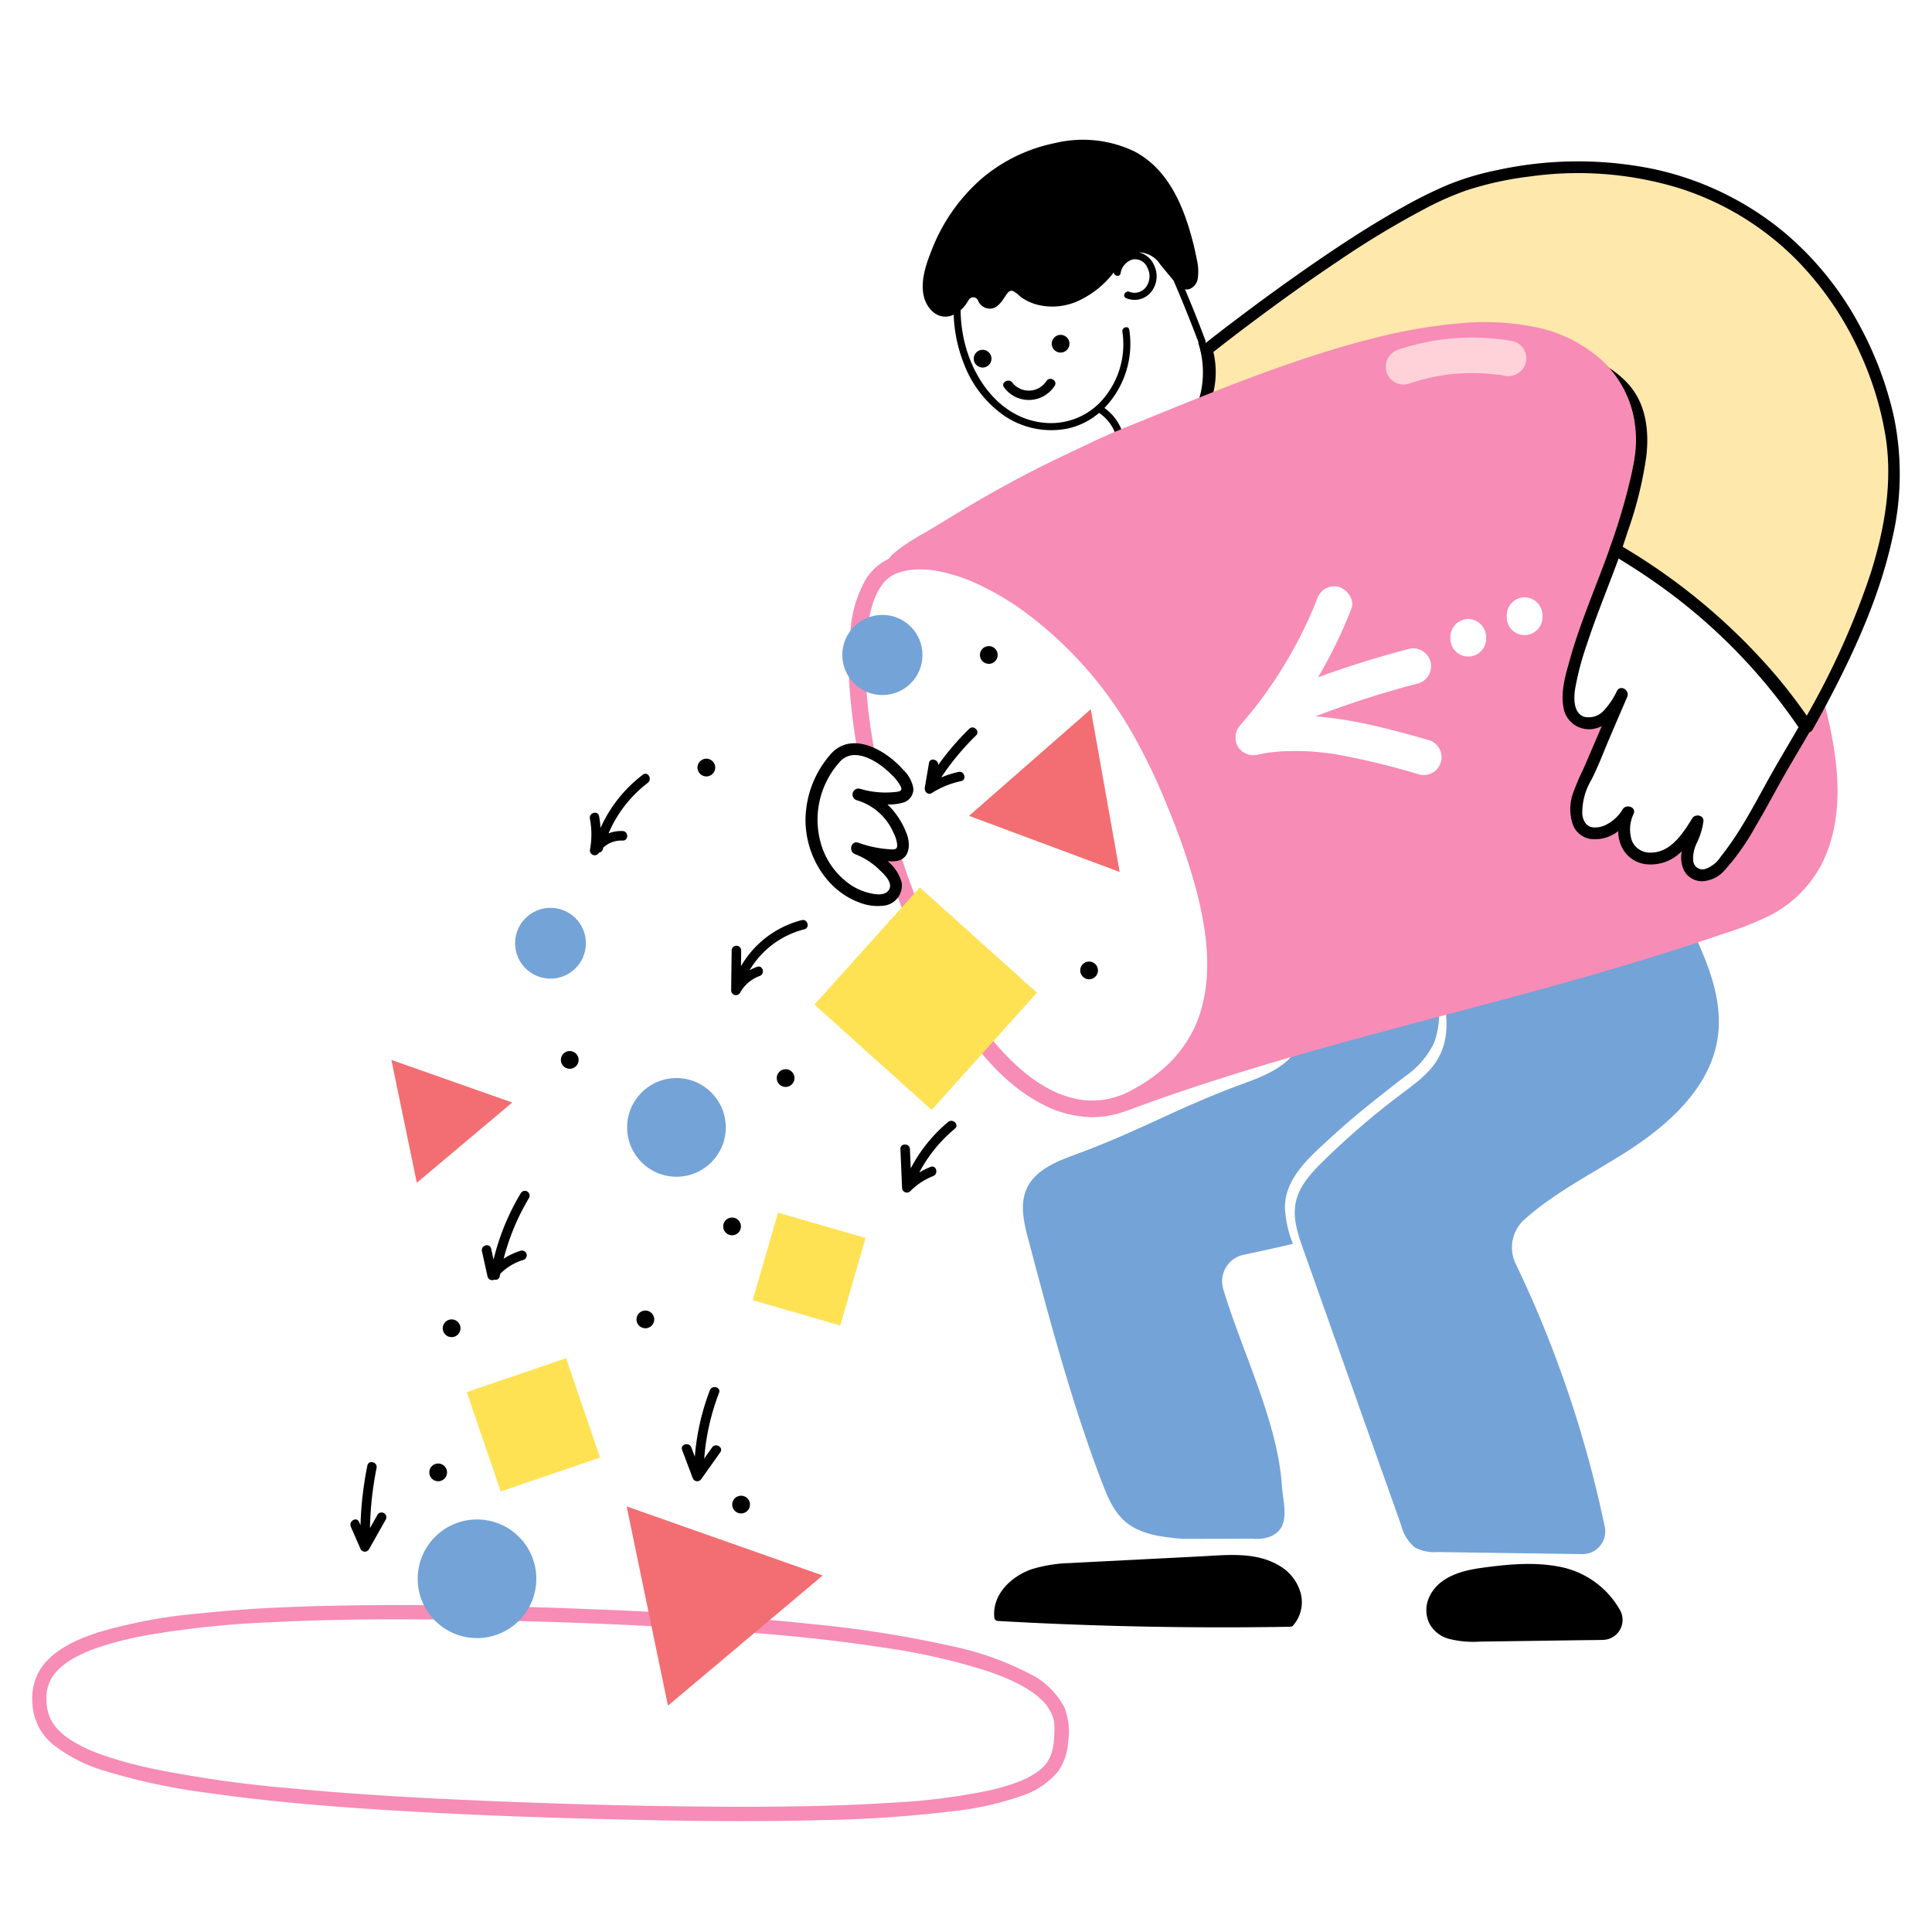 <svg width="532" height="532" fill="none" xmlns="http://www.w3.org/2000/svg"><g filter="url(#filter0_d)"><path d="M464.422 248.905c5.072 10.383 10.285 21.578 8.547 32.984-2.071 13.633-13.521 23.897-25.236 31.356-9.399 5.98-19.634 11.135-27.852 18.461a10.297 10.297 0 00-2.58 12.143 317.84 317.84 0 0124.596 72.597 6.241 6.241 0 01-6.228 7.498l-39.9-.566a11.435 11.435 0 01-6.075-1.218 11.257 11.257 0 01-3.854-6.124l-26.955-75.978c-1.466-4.132-2.954-8.512-2.113-12.805.899-4.611 4.303-8.289 7.673-11.591a216.24 216.24 0 0121.457-18.442c3.795-2.85 7.803-5.709 10.131-9.823 4.327-7.65 1.669-17.155-1.082-25.49 16.008-15.149 48.017-18.428 69.471-13.002z" fill="#74A3D7"/><path d="M282.753 323.225c2.305-4.993 8.017-7.345 13.222-9.251 17.744-6.499 28.408-12.999 46.152-19.496 5.051-1.85 10.332-3.857 13.822-7.916 3.49-4.059 4.36-10.855.388-14.455l-.014-.244a49.374 49.374 0 0134.972-17.434 31.604 31.604 0 016.843.355 44.216 44.216 0 00-5.036 4.038.965.965 0 00-.252.955 71.03 71.03 0 013.04 11.646 22.059 22.059 0 01-1.054 11.862 23.83 23.83 0 01-7.866 9.06c-6.89 5.362-13.751 10.654-20.172 16.587-5.644 5.219-13.037 11.224-12.975 19.642a30.55 30.55 0 002.202 9.931c-4.472 1.076-8.996 2.041-13.523 2.995a7.473 7.473 0 00-5.675 9.437c5.19 17.31 14.912 36.322 16.137 53.924.374 5.364 2.646 11.911-3.233 14.263-1.486.549-3.08.747-4.656.578l-19.291.048c-5.717-.483-11.872-1.144-16.137-4.939-3.064-2.726-4.671-6.668-6.139-10.479-8.207-21.294-14.582-45.244-20.413-67.294-1.201-4.538-2.32-9.535-.342-13.813z" fill="#74A3D7"/><path d="M247.557 150.604c3.416-3.155 8.349-5.497 12.295-7.957a326.134 326.134 0 0145.546-23.94c32.743-13.85 67.756-21.003 102.387-28.361 18.524-3.94 57.563 17.182 77.399 60.769 19.837 43.586 29.827 84.66-4.501 97.068-56.732 20.505-113.447 29.822-170.027 50.746 0 0-57.775-127.036-61.591-136.669-1.474-3.724-4.779-8.634-1.508-11.656z" fill="#F78CB6"/><path d="M245.702 148.751c3.724-3.378 8.254-5.56 12.502-8.168 4.652-2.857 9.309-5.691 14.058-8.379a311.65 311.65 0 0129.157-14.632 382.139 382.139 0 0162.662-20.237c10.651-2.586 21.364-4.916 32.082-7.202 6.515-1.388 13.058-3.415 19.779-2.685 12.134 1.318 23.577 7.406 33.263 14.556a121.032 121.032 0 0132.695 36.985 206.699 206.699 0 0112.314 26.559 199.108 199.108 0 018.579 25.814c3.421 13.754 5.498 29.744-1.307 42.84a33.233 33.233 0 01-13.786 13.715 86.737 86.737 0 01-13.002 5.159 612.69 612.69 0 01-16.492 5.444c-21.62 6.817-43.56 12.541-65.464 18.351-21.94 5.82-43.863 11.757-65.395 18.962a545.362 545.362 0 00-16.001 5.625 2.618 2.618 0 01-2.96-1.206c-2.117-4.653-4.233-9.308-6.348-13.965a127588.4 127588.4 0 01-15.074-33.207 46640.736 46640.736 0 01-18.07-39.936 12525.18 12525.18 0 01-15.428-34.31 1904.03 1904.03 0 01-4.846-10.944 342.845 342.845 0 01-1.648-3.835 55.78 55.78 0 01-3.075-7.512 7.77 7.77 0 011.789-7.792 2.621 2.621 0 014.416 1.87 2.624 2.624 0 01-.707 1.836 1.99 1.99 0 00-.591 2.103 14.687 14.687 0 001.117 3.249c.621 1.387 1.242 2.765 1.823 4.169l.218.532c.195.477-.252-.585-.126-.298.052.119.101.24.153.355l.709 1.651c1.461 3.369 2.953 6.719 4.446 10.072a5652.175 5652.175 0 0014.719 32.756 20904.998 20904.998 0 0017.864 39.493 36609.06 36609.06 0 0015.556 34.29l5.096 11.22c.8 1.759 1.749 3.514 2.423 5.32.03.079.071.156.106.234l-2.961-1.204c21.131-7.803 42.753-14.155 64.482-20.059 21.367-5.806 42.842-11.218 64.115-17.378 10.836-3.136 21.62-6.462 32.297-10.108 2.68-.915 5.353-1.851 8.019-2.807a43.395 43.395 0 005.038-2.074 35.873 35.873 0 004.32-2.528c.332-.226.656-.46.979-.697.041-.03.396-.296.099-.068a30.637 30.637 0 002.252-1.94 24.382 24.382 0 005.225-6.864 23.427 23.427 0 001.651-3.705 36.86 36.86 0 001.268-4.433 39 39 0 00.423-2.201c.178-1.046.178-1.11.281-2.112a51.88 51.88 0 00.269-5.032 72.597 72.597 0 00-.709-10.438c-2.493-17.443-9.232-34.247-16.439-50.207a122.692 122.692 0 00-29.26-40.882 96.361 96.361 0 00-16.628-12.197 62.741 62.741 0 00-15.733-6.773 46.877 46.877 0 00-3.654-.844c-.553-.105-1.106-.177-1.659-.277-.481-.081.046 0 .122.015l-.475-.059a33.42 33.42 0 00-.937-.097 30.527 30.527 0 00-3.224-.124c-.478.008-.959.03-1.436.065-.246.018-.491.043-.738.066-.847.08.355-.078-.337.04-4.61.779-9.177 1.914-13.745 2.89A1915.122 1915.122 0 00380.079 99a477.894 477.894 0 00-62.126 17.539 326.534 326.534 0 00-57.101 28.577c-3.846 2.362-8.072 4.293-11.442 7.347-2.495 2.256-6.215-1.442-3.708-3.713z" fill="#F78CB6"/><path d="M255.027 255.974c-18.415-40.45-26.849-96.069-9.606-103.918 17.242-7.849 55.356 14.627 73.77 55.076 18.414 40.45 25.325 74.628-7.093 91.405-16.811 8.705-38.65-2.114-57.071-42.563z" fill="#fff"/><path d="M234.257 169.048a32.528 32.528 0 014.295-13.759 14.925 14.925 0 019.789-6.581c10.012-2.048 20.619 2.306 29.117 7.25a105.619 105.619 0 0131.169 28.742 117.847 117.847 0 0112.385 20.939 253.625 253.625 0 019.67 23.845c4.503 13.174 7.98 27.633 5.485 41.581a38.649 38.649 0 01-6.964 16.336 46.012 46.012 0 01-15.373 12.816 27.546 27.546 0 01-13.232 3.42 30.72 30.72 0 01-13.948-3.77c-12.129-6.403-20.748-18.575-27.309-30.242-2.287-4.068-4.369-8.25-6.308-12.493a230.201 230.201 0 01-15.428-46.8 179.994 179.994 0 01-3.465-22.566 89.06 89.06 0 01.117-18.718zm5.914 30.175a225.183 225.183 0 0012.511 45.329A203.252 203.252 0 00257 254.816c6.145 13.456 13.845 27.334 25.508 36.814a41.272 41.272 0 006.361 4.222 33.17 33.17 0 002.256 1.095l.113.049a29.585 29.585 0 003.701 1.263c.51.135 1.021.253 1.536.354.223.047.445.089.668.128.098.018.465.073.626.099 1.982.262 3.989.268 5.973.018.12-.019.301-.044.379-.058a25.405 25.405 0 002.245-.486c.983-.269 1.95-.593 2.896-.972a.646.646 0 01.101-.037c.034-.018.085-.043.211-.1.229-.104.458-.209.683-.317a40.048 40.048 0 001.951-1.021 45.34 45.34 0 007.868-5.374 34.483 34.483 0 009.624-13.34c4.517-11.651 2.736-24.708-.445-36.634a181.21 181.21 0 00-7.668-22.138 161.972 161.972 0 00-10.64-21.956 108.364 108.364 0 00-28.056-31.388 76.5 76.5 0 00-15.144-8.867 49.335 49.335 0 00-3.403-1.291 48.4 48.4 0 00-3.4-1.025 38.496 38.496 0 00-3.474-.735 23.612 23.612 0 00-.649-.098c-.062 0-.422-.051-.514-.06a28.22 28.22 0 00-1.534-.126 24.824 24.824 0 00-3.82.071c-.076 0-.275.032-.395.048-.424.063-.848.134-1.266.227a19.58 19.58 0 00-2.566.773c-.059.021-.057.018-.066.018l-.113.06c-.178.087-.355.168-.532.262-.375.199-.728.428-1.08.662-.055.037-.11.078-.164.119-.125.106-.253.211-.377.32-.347.311-.675.641-.983.99-.142.158-.275.323-.411.486-.034.039-.03.032-.039.042l-.092.139c-.27.393-.532.787-.779 1.197-.246.409-.459.816-.667 1.241-.094.19-.177.38-.271.573a49.37 49.37 0 00-.151.335l-.021.048-.037.096a31.296 31.296 0 00-1.032 3.101 55.106 55.106 0 00-1.614 15.634c.128 6.686.757 13.354 1.881 19.946h-.007zM13.211 453.032c3.8-3.847 9.119-6.03 14.187-7.638a138.784 138.784 0 0127.334-5.091c14.788-1.596 29.691-2.089 44.555-2.267 21.887-.262 43.787.266 65.654 1.157 19.507.796 39.038 1.927 58.465 3.997a312.542 312.542 0 0138.214 5.999 83.547 83.547 0 0121.957 7.719 21.361 21.361 0 019.537 9.287 18.582 18.582 0 011.008 9.48 15.68 15.68 0 01-2.708 8.019 21.407 21.407 0 01-9.862 6.739 85.797 85.797 0 01-20.12 4.417 347.364 347.364 0 01-35.385 2.345c-18.539.48-37.095.26-55.631-.178-22.234-.532-44.472-1.321-66.667-2.769-15.517-1.013-31.033-2.32-46.438-4.544a169.834 169.834 0 01-27.906-5.907 42.315 42.315 0 01-14.874-7.494 15.66 15.66 0 01-5.296-8.744 20.453 20.453 0 01-.354-4.556 14.755 14.755 0 014.33-9.971zm-.367 12.105c.016.234.11.929.09.847.04.252.077.504.13.754.156.685.355 1.36.598 2.02.018.048.014.04.025.072.01.032 0 0 0 0 .08.16.149.327.228.488.17.341.355.673.554.997.207.338.441.658.666.984.029.042.018.032.032.053.014.021.023.021.075.082.136.154.264.313.4.468a18.787 18.787 0 001.992 1.903l.273.219a25.71 25.71 0 001.96 1.345 35.542 35.542 0 003.206 1.757 55.88 55.88 0 001.895.867l.134.059.446.177c.368.147.735.294 1.103.436a75.743 75.743 0 004.716 1.625c3.984 1.241 8.047 2.209 12.131 3.053a336.497 336.497 0 0036.314 5.068c18.816 1.797 37.701 2.822 56.584 3.584 21.601.873 43.225 1.453 64.845 1.509 14.689.039 29.399-.14 44.061-1.095a174.963 174.963 0 0026.539-3.274 59.711 59.711 0 008.287-2.369c.273-.103.545-.211.816-.318l.236-.09.163-.075a36.95 36.95 0 001.47-.686 22.163 22.163 0 002.969-1.773c.065-.046.127-.096.193-.144.298-.25.599-.495.887-.761.287-.266.517-.501.759-.769.117-.128.226-.261.34-.392l.064-.08c.378-.526.72-1.076 1.025-1.647.069-.139.129-.282.2-.419v-.016c.099-.291.218-.574.311-.869.181-.581.327-1.173.434-1.773.053-.289.177-1.318.082-.456.031-.31.074-.62.102-.933.116-1.28.188-2.583.178-3.869 0-.381-.037-.759-.061-1.14v-.115c-.04-.199-.069-.401-.111-.6-.082-.39-.186-.775-.311-1.154-.06-.188-.133-.371-.196-.557-.016-.044-.022-.064-.031-.092l-.031-.061a20.233 20.233 0 00-1.323-2.252c-.052-.072-.054-.08-.075-.111a.412.412 0 01-.057-.061c-.161-.19-.315-.383-.48-.567-.337-.38-.692-.743-1.064-1.091-.396-.376-.807-.73-1.227-1.076l-.284-.225-.018-.013c-.248-.177-.496-.367-.748-.544a34.145 34.145 0 00-3.325-2.036 50.636 50.636 0 00-4.098-1.963l-.066-.03-.167-.068-.576-.236c-.42-.177-.844-.333-1.268-.494a75.54 75.54 0 00-2.628-.947 172.457 172.457 0 00-29.313-6.631c-15.728-2.436-31.617-3.82-47.488-4.885-22.02-1.479-44.092-2.279-66.156-2.66-18.037-.312-36.102-.309-54.122.599a262.151 262.151 0 00-34.768 3.602c-3.882.694-7.72 1.616-11.493 2.761a60.69 60.69 0 00-4.537 1.61c-.145.057-.289.117-.432.177l-.135.059c-.33.147-.66.291-.988.443-.597.279-1.188.575-1.773.887a26.694 26.694 0 00-2.962 1.825c-.111.079-.455.344-.49.365-.146.117-.292.232-.433.355-.363.307-.714.628-1.052.963-.326.326-.633.666-.933 1.016-.06.069-.117.141-.177.212-.11.155-.224.305-.33.462-.234.342-.45.696-.65 1.064-.095.177-.341.75-.41.886-.239.612-.431 1.24-.577 1.88-.039.177-.065.365-.103.548l-.014.064v.033c-.025.373-.069.743-.081 1.118-.006.693 0 1.404.05 2.112v.009z" fill="#F78CB6"/><path d="M186.271 320.03c-7.503 0-13.586-6.083-13.586-13.586s6.083-13.585 13.586-13.585 13.585 6.082 13.585 13.585c0 7.503-6.082 13.586-13.585 13.586zm-34.687-54.55c-5.383 0-9.748-4.364-9.748-9.748 0-5.383 4.365-9.748 9.748-9.748 5.384 0 9.749 4.365 9.749 9.748 0 5.384-4.365 9.748-9.749 9.748zm-20.233 181.588c-9.021 0-16.334-7.313-16.334-16.334s7.313-16.334 16.334-16.334 16.334 7.313 16.334 16.334-7.313 16.334-16.334 16.334zm111.626-259.675c-6.096 0-11.037-4.941-11.037-11.037 0-6.095 4.941-11.037 11.037-11.037 6.096 0 11.037 4.942 11.037 11.037 0 6.096-4.941 11.037-11.037 11.037z" fill="#74A3D7"/><path d="M266.837 220.654l41.482 15.455-7.962-44.805-33.52 29.35zM114.781 321.69l26.268-22.098-33.282-11.732 7.014 33.83zm69.147 143.984l42.605-35.839-53.979-19.03 11.374 54.869z" fill="#F36E72"/><path d="M128.536 379.333l27.356-9.335 9.335 27.356-27.357 9.335-9.334-27.356zm85.698-49.405l24.106 6.962-6.963 24.106-24.105-6.963 6.962-24.105zm71.302-60.569l-28.998 32.267-32.267-28.999 28.998-32.267 32.267 28.999z" fill="#FEE253"/><path d="M201.475 257.688a1.317 1.317 0 011.312-1.264 1.313 1.313 0 011.311 1.264l-.056 4.372a27.055 27.055 0 0116.729-12.69c1.639-.403 2.337 2.128.697 2.528a24.484 24.484 0 00-15.063 11.277 13.462 13.462 0 012.07-.945c1.596-.568 2.277 1.965.697 2.529a9.994 9.994 0 00-5.398 4.644 1.319 1.319 0 01-1.469.579 1.324 1.324 0 01-.975-1.242l.145-11.052zm-66.235 82.147l.665 3.014a65.536 65.536 0 017.512-18.315 1.31 1.31 0 011.776-.439 1.314 1.314 0 01.488 1.764 63.242 63.242 0 00-6.992 16.74 18.137 18.137 0 014.742-2.208 1.314 1.314 0 011.458 1.905 1.313 1.313 0 01-.761.624 15.118 15.118 0 00-6.374 3.832c-.044.234-.115.463-.157.699-.022.16-.078.314-.165.45a1.09 1.09 0 01-.793.497c-.161.02-.324.003-.477-.048a1.316 1.316 0 01-1.605-.264 1.323 1.323 0 01-.289-.502c-.52-2.349-1.039-4.699-1.557-7.049-.362-1.651 2.165-2.35 2.529-.7zm27.197-118.404c-.312-1.649 2.213-2.355 2.529-.697.198 1.076.329 2.163.394 3.256a37.843 37.843 0 0111.683-14.684c1.344-1.019 2.66 1.258 1.324 2.265a34.582 34.582 0 00-10.792 13.896 9.755 9.755 0 013.874-.63c1.682.071 1.69 2.692 0 2.623a7.35 7.35 0 00-5.289 1.896c-.052.177-.117.338-.165.511a1.19 1.19 0 01-1.009.886c-.034.052-.084.087-.116.14a1.314 1.314 0 01-1.627.512 1.32 1.32 0 01-.768-1.523c.507-2.795.494-5.66-.038-8.451zm92.214-8.532c.386-2.266.773-4.532 1.161-6.797.277-1.615 2.66-.986 2.525.571a73.108 73.108 0 018.555-9.987c1.211-1.176 3.066.675 1.853 1.853a70.86 70.86 0 00-9.576 11.541 26.447 26.447 0 014.774-1.515c1.646-.354 2.348 2.174.697 2.527a24.537 24.537 0 00-8.067 3.288c-1.045.665-2.1-.431-1.922-1.481zm-4.091 99.522l.227 5.307a41.868 41.868 0 0110.296-12.778c1.289-1.064 3.153.775 1.853 1.854a40.016 40.016 0 00-9.803 12.048 22.194 22.194 0 013.123-1.532c1.574-.611 2.255 1.923.696 2.529a18.162 18.162 0 00-6.318 4.182 1.33 1.33 0 01-1.419.262 1.322 1.322 0 01-.819-1.188l-.457-10.684c-.073-1.689 2.548-1.685 2.621 0zm-60.198 82.146l.965 2.56a65.818 65.818 0 014.14-18.29c.602-1.557 3.137-.886 2.529.697a64.078 64.078 0 00-4.078 18.088l2.158-3.039c.97-1.366 3.245-.057 2.264 1.323l-5.224 7.35a1.33 1.33 0 01-2.396-.314c-.964-2.561-1.929-5.122-2.892-7.684-.589-1.578 1.945-2.257 2.534-.691zM98.87 415.079l.396.904a96.974 96.974 0 011.896-16.433c.335-1.653 2.863-.953 2.527.697a92.946 92.946 0 00-1.811 16.541l2.085-3.699c.183-.286.469-.491.799-.571.329-.08.677-.029.97.143a1.31 1.31 0 01.496 1.751l-4.637 8.225a1.322 1.322 0 01-2.263 0c-.908-2.079-1.815-4.157-2.72-6.235-.67-1.531 1.588-2.861 2.262-1.323zm25.538-50.886a2.439 2.439 0 11.001-4.877 2.439 2.439 0 01-.001 4.877zm77.225-28.047a2.439 2.439 0 11.001-4.877 2.439 2.439 0 01-.001 4.877zm14.698-40.849a2.438 2.438 0 11-.002-4.876 2.438 2.438 0 01.002 4.876zm-12.259 117.448a2.439 2.439 0 110-4.878 2.439 2.439 0 010 4.878zm-26.361-50.99a2.438 2.438 0 110-4.876 2.438 2.438 0 010 4.876zm-57.053 42.123a2.438 2.438 0 11-.002-4.876 2.438 2.438 0 01.002 4.876zm36.28-113.58a2.439 2.439 0 11.001-4.877 2.439 2.439 0 01-.001 4.877zm142.958-24.646a2.438 2.438 0 11-.002-4.876 2.438 2.438 0 01.002 4.876zm-105.344-55.858a2.439 2.439 0 11.001-4.877 2.439 2.439 0 01-.001 4.877zm77.727-30.999a2.439 2.439 0 11.002-4.878 2.439 2.439 0 01-.002 4.878zm19.769-85.709a2.438 2.438 0 110-4.877 2.438 2.438 0 010 4.877zm-21.473 4.119a2.438 2.438 0 11.001-4.877 2.438 2.438 0 01-.001 4.877zm8.181 4.154a5.776 5.776 0 007.41 1.438 5.775 5.775 0 001.972-1.869c.919-1.408 3.192-.096 2.265 1.322a8.436 8.436 0 01-13.912.433c-1.023-1.342 1.254-2.649 2.265-1.324z" fill="#000"/><path d="M256.663 64.574a50.005 50.005 0 0113.478-19.24 44.82 44.82 0 0120.265-9.915 32.78 32.78 0 0122.112 2.353 25.51 25.51 0 014.692 3.275c5.852 5.257 8.977 13.043 10.981 20.48a82.007 82.007 0 011.364 5.929 13.44 13.44 0 01.285 5.061 3.648 3.648 0 01-2.398 3.109 2.611 2.611 0 01-1.138.031c1.218 2.91 2.428 5.826 3.577 8.764a353.954 353.954 0 012.048 5.352.87.87 0 01.032.513 27.998 27.998 0 01-4.279 24.991c-.754.997-2.462.018-1.699-.993a26.15 26.15 0 004.052-23.585.916.916 0 01-.028-.465 396.647 396.647 0 00-6.849-16.965c-1.223-1.463-2.429-2.942-3.644-4.412a7.243 7.243 0 00-5.935-3.37 6.07 6.07 0 014.209 3.547 6.945 6.945 0 01-.844 7.414 5.863 5.863 0 01-6.882 1.627c-1.153-.516-.154-2.212.993-1.7a3.912 3.912 0 004.497-1.317 5.005 5.005 0 00.41-5.306 3.682 3.682 0 00-3.969-2.33 4.676 4.676 0 00-3.421 3.827c-.219 1.146-1.83.777-1.893-.259-.295.4-.596.795-.912 1.16a25.967 25.967 0 01-8.977 6.76 17.16 17.16 0 01-10.817 1.076 13.718 13.718 0 01-4.916-2.232 11.008 11.008 0 00-1.984-1.563c-1.114-.447-1.67.492-2.192 1.291-.933 1.419-2.092 3.263-3.933 3.492a3.521 3.521 0 01-3.607-2.16 1.467 1.467 0 00-1.442-.95c-.925.063-1.241.907-1.679 1.58a9.748 9.748 0 01-1.708 1.965c.029 2.707.334 5.405.912 8.05 2.456 11.265 10.574 22.364 22.97 23.022a18.866 18.866 0 0015.96-7.329 23.255 23.255 0 004.713-17.812c-.204-1.241 1.69-1.773 1.896-.523a25.438 25.438 0 01-6.854 21.528c2.834 2 4.782 5.02 5.435 8.426.178 1.241-1.715 1.773-1.895.532a11.764 11.764 0 00-5.007-7.601 19.938 19.938 0 01-8.512 4.276 23.125 23.125 0 01-17.412-3.37 30.657 30.657 0 01-11.401-14.733 39.954 39.954 0 01-2.706-13.246c-.217.11-.44.209-.668.296-3.797 1.241-6.829-1.983-7.588-5.452-.946-4.3.732-8.951 2.308-12.899zm27.425 363.53a39.265 39.265 0 0110.608-1.694c3.965-.228 7.934-.409 11.899-.612l24.215-1.241c7.106-.363 14.985-1.305 21.383 2.536a12.565 12.565 0 015.93 7.482 9.755 9.755 0 01-2.068 9.044.831.831 0 01-.777.287.804.804 0 01-.2.044c-20.886.355-41.77.109-62.652-.737a999.607 999.607 0 01-17.653-.866 1.014 1.014 0 01-.983-.984c-.601-6.364 4.735-11.33 10.298-13.259zm124.038-.396c7.448-1.012 15.227-1.755 22.627 0a24.343 24.343 0 0115.418 11.8 5.51 5.51 0 01-4.891 8.058c-1.79.062-3.586.05-5.375.075l-21.117.296-7.311.103a27.32 27.32 0 01-8.512-.765 8.644 8.644 0 01-5.406-4.302 8.538 8.538 0 01.258-7.712c2.725-5.228 8.948-6.824 14.309-7.553z" fill="#000"/><path d="M230.335 204.348a6.611 6.611 0 016.228-2 21.141 21.141 0 0112.257 8.375 3.842 3.842 0 01.919 3.403 2.779 2.779 0 01-2.453 1.499 25.457 25.457 0 01-10.941-.869 17.783 17.783 0 0111.867 11.578 4.718 4.718 0 01-.105 4.384 3.087 3.087 0 01-2.66.805 32.115 32.115 0 01-9.532-1.887 21.754 21.754 0 019.234 6.739 5.785 5.785 0 011.587 3.575 3.898 3.898 0 01-1.931 3.264 6.062 6.062 0 01-3.444.618c-8.059-.463-15.511-7.803-17.456-17.202a25.765 25.765 0 016.43-22.282z" fill="#fff"/><path d="M221.901 219.691a27.664 27.664 0 017.27-16.492c5.938-5.886 15.058-.354 19.507 4.742a9.232 9.232 0 012.823 5.132 3.867 3.867 0 01-2.906 3.956 14.67 14.67 0 01-4.196.499 21.65 21.65 0 015.32 8.208c1.084 2.981.736 6.95-3.1 7.39-.737.072-1.48.075-2.218.011a11.151 11.151 0 013.901 6.009 5.591 5.591 0 01-4.543 6.184c-2.437.37-4.929.077-7.214-.848-9.826-3.663-15.554-14.615-14.644-24.791zm4.74 10.362a20.703 20.703 0 007.357 9.439 15.918 15.918 0 004.859 2.279c1.674.445 4.522 1.064 5.765-.523 1.627-2.068-1.342-4.673-2.72-5.973a19.459 19.459 0 00-6.414-4.059c-1.951-.734-1.137-3.869.871-3.16a31.08 31.08 0 008.677 1.807c1.12.06 2.067.177 2.021-1.211a8.859 8.859 0 00-1.021-3.332 15.92 15.92 0 00-10.128-8.973 1.645 1.645 0 01-1.105-2.005 1.64 1.64 0 011.976-1.157 24.533 24.533 0 009.663.913c1.142-.126 2.208-.215 1.55-1.596a13.176 13.176 0 00-2.648-3.336c-3.172-3.192-9.774-7.687-13.849-3.646a23.766 23.766 0 00-4.863 24.533h.009z" fill="#000"/><path d="M444.864 147.364a160.88 160.88 0 0152.313 48.834 515.53 515.53 0 01-5.198 8.911c-5.609 9.372-9.873 18.844-16.605 27.444a13.696 13.696 0 01-3.832 3.712 5.004 5.004 0 01-5.102.119c-2.128-1.419-2.219-4.556-1.419-6.986.8-2.429 2.233-4.699 2.398-7.249a26.146 26.146 0 01-7.253 8.565c-3.16 2.061-7.711 2.506-10.525 0a8.845 8.845 0 01-2.236-8.334 15.25 15.25 0 01.887-2.749 17.156 17.156 0 01-1.937 2.513 9.697 9.697 0 01-8.342 3.247c-3.06-.532-6.738-5.081-.901-16.1 2.887-6.647 6.635-15.512 9.522-22.156a19.577 19.577 0 01-4.563 6.337 6.663 6.663 0 01-7.319 1.034c-3.288-1.95-3.167-6.696-2.376-10.434 2.678-12.663 8.173-24.506 12.488-36.708z" fill="#fff"/><path d="M432.236 177.78c1.365-4.914 3.073-9.723 4.869-14.491 2.057-5.457 4.228-10.871 6.179-16.368.053-.127.123-.246.207-.355l.027-.044a1.62 1.62 0 01.25-.304 1.477 1.477 0 011.922-.283 166.297 166.297 0 0143.237 36.454 150.246 150.246 0 019.672 12.967 1.636 1.636 0 010 1.654c-2.623 4.597-5.387 9.11-7.98 13.724-2.433 4.336-4.756 8.732-7.308 13a63.809 63.809 0 01-8.521 12.018 8.71 8.71 0 01-6 2.903 5.615 5.615 0 01-5.026-2.871 8.216 8.216 0 01-.647-5.419 11.891 11.891 0 01-9.5 3.642 8.51 8.51 0 01-7.187-5.079 10.625 10.625 0 01-.846-4.078 10.217 10.217 0 01-7.642 2.167 6.246 6.246 0 01-4.71-3.623 12.97 12.97 0 01.02-9.237 68.966 68.966 0 012.862-6.665c.903-2.084 1.801-4.17 2.692-6.258.754-1.761 1.514-3.52 2.268-5.282a8.637 8.637 0 01-2.318.755 7.11 7.11 0 01-2.865-.093 7.11 7.11 0 01-4.505-3.355 7.121 7.121 0 01-.909-2.72c-.713-4.259.62-8.687 1.759-12.759zm4.032 15.606a5.574 5.574 0 005.209-1.57 20.3 20.3 0 003.743-5.518c1.014-1.903 3.648-.231 2.837 1.654a1637.112 1637.112 0 00-4.839 11.262c-1.635 3.826-3.109 7.792-4.995 11.499a17.648 17.648 0 00-2.515 9.535c.074.812.344 1.594.787 2.279.157.231.343.441.554.626.308.298 0 .033.202.165.165.106.331.2.505.29-.127-.065-.037.015.238.086.199.054.402.095.606.122a6.541 6.541 0 003.141-.465 11.285 11.285 0 005.128-4.564c.96-1.449 3.724-.559 2.996 1.262a9.817 9.817 0 00-.479 7.51 5.355 5.355 0 005.224 3.217c5.524-.058 8.799-5.307 11.395-9.468.8-1.28 3.207-.886 3.054.829a19.88 19.88 0 01-1.784 5.921 9.466 9.466 0 00-1.032 4.915 2.561 2.561 0 002.071 2.374c.371.072.754.06 1.121-.035a8.273 8.273 0 004.433-3.477c5.57-6.964 9.576-15.011 13.928-22.754 2.419-4.309 4.985-8.537 7.448-12.821a155.331 155.331 0 00-37.972-38.836c-3.747-2.704-7.626-5.222-11.571-7.625-2.862 7.841-6.088 15.552-8.69 23.493a79.433 79.433 0 00-3.284 12.413c-.383 2.557-.511 6.702 2.541 7.686v-.005z" fill="#000"/><path d="M332.259 92.327s49.57-39.61 73.494-46.22c23.509-6.492 49.488-5.675 71.299 6.166 31.215 16.962 41.746 48.997 43.934 64.753 3.389 24.346-8.239 52.315-23.288 79.105a163.6 163.6 0 00-52.832-48.85c.267-.788.549-1.57.803-2.362 4.449-13.864 11.172-32.427.874-42.72-7.129-7.123-29.276-16.416-37.995-14.563-34.632 7.358-81.71 27.145-81.71 27.145 5.215-6.797 8.09-14.313 5.421-22.454z" fill="#FFE8AB"/><path d="M325.423 113.953a31.168 31.168 0 005.451-10.153c1.038-3.616.97-7.46-.195-11.037a1.51 1.51 0 01-.039-.367c0-.035 0-.067-.011-.103a1.38 1.38 0 01.087-.532c.012-.043.027-.085.044-.126a1.47 1.47 0 01.245-.339c.037-.039.052-.095.096-.13 2.977-2.38 6.006-4.697 9.044-7a603.198 603.198 0 0121.103-15.299c8.221-5.674 16.609-11.156 25.358-16.006a124.168 124.168 0 0111.729-5.816 74.882 74.882 0 0113.887-4.194 104.02 104.02 0 0142.519-.426 83.88 83.88 0 0136.398 17.414 87.481 87.481 0 0121 25.93 97.127 97.127 0 019.365 24.976 77.846 77.846 0 01-.499 33.805c-3.252 14.718-9.407 28.728-16.314 42.07a333.984 333.984 0 01-5.586 10.335 1.658 1.658 0 01-2.838 0 158.109 158.109 0 00-38.905-39.609 172.514 172.514 0 00-13.323-8.65 1.662 1.662 0 01-.754-1.85 167.955 167.955 0 005.985-20.358c1.242-6.043 1.983-13.027-.805-18.774-2.371-4.887-7.116-7.828-11.727-10.347a79.113 79.113 0 00-16.901-6.897 36.688 36.688 0 00-7.558-1.4 24.255 24.255 0 00-7.259 1.03c-6.804 1.581-13.537 3.456-20.216 5.48-12.702 3.85-25.239 8.249-37.656 12.946a723.499 723.499 0 00-13.18 5.12c-2.128.853-4.243 1.826-6.405 2.605-.096.035-.188.078-.282.119a1.657 1.657 0 01-1.733-.591 1.646 1.646 0 01-.125-1.826zm17.823-7.448c12.472-4.771 25.068-9.248 37.824-13.208 6.882-2.128 13.818-4.123 20.822-5.822a45.102 45.102 0 018.59-1.704 29.945 29.945 0 017.642.886 78.286 78.286 0 0117.625 6.496c4.859 2.42 10.133 5.308 13.52 9.675 4.112 5.308 4.8 12.236 4.078 18.722a106.217 106.217 0 01-5.158 20.873c-.447 1.382-.903 2.76-1.368 4.134a168.374 168.374 0 0142.481 35.777c2.904 3.447 5.621 7.049 8.214 10.736a214.755 214.755 0 0017.591-39.201c3.809-12.1 6.122-25.086 4.098-37.744a89.78 89.78 0 00-6.898-22.644 88.492 88.492 0 00-17.419-25.74 79.371 79.371 0 00-32.293-19.861 95.208 95.208 0 00-41.203-3.3 91.672 91.672 0 00-17.636 3.859 80.938 80.938 0 00-10.67 4.667 246.703 246.703 0 00-24.765 14.901c-7.566 5.061-14.975 10.357-22.274 15.795a605.32 605.32 0 00-7.911 5.992l-.412.316-.01.009-.109.083-.737.573-1.197.931c-.52.406-1.036.812-1.554 1.22a24.205 24.205 0 01-3.014 18.358 700.765 700.765 0 0112.143-4.779z" fill="#000"/><path d="M265.789 149.343a3.983 3.983 0 01-3.96-5.454 3.987 3.987 0 011.72-1.985s29.228-18.586 45.059-24.878c32.743-13.02 86.861-37.655 118.148-27.148 34.88 11.704 22.99 57.695-9.693 57.633-54.062-.113-119.939 1.896-151.274 1.832z" fill="#F78CB6"/><path d="M265.789 151.964a6.806 6.806 0 01-5.317-2.491 6.807 6.807 0 01-1.393-5.704 7.565 7.565 0 013.841-4.568 546.848 546.848 0 0111.143-6.827c6.03-3.609 12.132-7.131 18.335-10.449a183.622 183.622 0 0118.253-8.524c6.928-2.786 13.832-5.636 20.771-8.395 7.696-3.059 15.428-6.019 23.257-8.732 7.906-2.74 15.903-5.238 24.025-7.25A146.238 146.238 0 01402.258 85a70.164 70.164 0 0120.95 1.165 38.959 38.959 0 0117.643 8.816 29.445 29.445 0 018.666 14.289 31.983 31.983 0 01-.122 16.138 34.07 34.07 0 01-7.87 14.294 32.495 32.495 0 01-14.388 8.986 34.618 34.618 0 01-9.247 1.434c-4.483.098-8.977 0-13.46.018-9.519.033-19.036.11-28.551.229-9.546.118-19.091.256-28.634.415-9.129.15-18.257.31-27.385.48-8.269.149-16.539.291-24.811.426-6.969.108-13.938.206-20.908.252-2.781.019-5.563.026-8.345.023a2.621 2.621 0 01-1.81-4.452 2.621 2.621 0 011.81-.792c13.548.027 27.098-.229 40.645-.463 17.646-.305 35.289-.645 52.941-.909 18.512-.277 37.025-.484 55.541-.467 1.743 0 3.483.027 5.22-.127.355-.032.71-.073 1.054-.112.619-.069-.617.096 0 0 .177-.027.344-.05.514-.078a31.486 31.486 0 002.181-.433 30.133 30.133 0 003.962-1.223c.195-.075 1.227-.423.427-.167.304-.113.6-.246.887-.397a30.315 30.315 0 001.846-.949 32.149 32.149 0 003.275-2.142c.14-.103.6-.376-.037.032.128-.082.247-.195.365-.289.24-.196.479-.394.71-.596.505-.437.998-.887 1.473-1.359a35.482 35.482 0 002.55-2.849c.355-.43-.363.5-.037.049.091-.124.178-.244.273-.367a27.844 27.844 0 001.596-2.401 31.063 31.063 0 001.745-3.346 3.7 3.7 0 00.178-.415c-.21.727-.105.255-.032.071.11-.279.221-.559.328-.841.227-.607.435-1.223.624-1.848.364-1.193.654-2.408.869-3.637.044-.244.081-.489.12-.736.039-.246.208-.615-.01.107.03-.147.048-.296.053-.445a29.291 29.291 0 00.02-6.54 1.954 1.954 0 00-.054-.444c.238.623.057.387.013.108a27.198 27.198 0 00-1.419-5.497 5.303 5.303 0 00-.333-.842c.438.737-.064-.14-.16-.355-.279-.6-.579-1.192-.901-1.773a20.535 20.535 0 00-2.138-3.256 34.82 34.82 0 01-.288-.341 29.277 29.277 0 00-.633-.73 26.88 26.88 0 00-1.48-1.529 28.938 28.938 0 00-1.506-1.342c-.147-.123-1.036-.812-.408-.339a39.776 39.776 0 00-.984-.723 33.025 33.025 0 00-3.901-2.354 34.582 34.582 0 00-2.082-.993c-.11-.048-.729-.303-.1-.046l-.553-.225a42.954 42.954 0 00-5.809-1.828 48.846 48.846 0 00-4.46-.848c-.135-.02-.798-.105-.068-.012l-.578-.073a65.092 65.092 0 00-3.736-.334 80.378 80.378 0 00-10.395.098 100.52 100.52 0 00-5.457.532l-.665.083c-.094.013-.839.11-.192.023-.446.06-.886.125-1.34.188-.977.145-1.952.299-2.926.463a194.028 194.028 0 00-23.263 5.586c-15.382 4.602-30.34 10.498-45.207 16.53a7686.81 7686.81 0 00-9.958 4.043c-1.542.623-3.086 1.242-4.63 1.858-.312.124-.622.248-.933.376l-.462.192c-.554.23.558-.242 0 0-.71.305-1.408.613-2.107.931-6.184 2.81-12.169 6.066-18.079 9.398a516.282 516.282 0 00-16.381 9.653 616.43 616.43 0 00-5.025 3.105l-1.291.812-.28.177-.052.032a2.177 2.177 0 01-.177.106c-.237.167-.214.144.067-.07-.094.078-.177.159-.269.246-.153.151-.366.56-.041 0-.083.144-.177.289-.259.429-.277.447.074-.532.016-.025-.011.1-.158.373-.114.467l.054-.383a3.049 3.049 0 00-.016.315c.028.355-.178.43-.048-.067-.03.117.078.355.101.463l.044.152c.096.263.066.201-.09-.177 0 .122.168.316.223.422l.087.137c.16.224.12.176-.119-.146.022.11.266.275.341.355.374.404-.495-.27 0 0 .14.098.29.183.447.252-.018.019-.568-.178.033 0 .178.053.355.087.545.122-.694-.138-.076-.034.088-.03a2.622 2.622 0 110 5.244l.02.005z" fill="#F78CB6"/><path d="M385.168 92.226a64.243 64.243 0 0131.521-2.279 4.937 4.937 0 013.435 6.047 5.058 5.058 0 01-6.047 3.433 13.85 13.85 0 00-1.575-.255h-.06c-.355-.04-.709-.082-1.054-.119a58.293 58.293 0 00-12.294.032c-.275.028-.552.066-.828.096-1.179.19-2.355.377-3.526.62a59.34 59.34 0 00-6.958 1.91 4.95 4.95 0 01-6.047-3.433 5.03 5.03 0 013.433-6.052z" fill="#FFD2D9"/><path d="M419.817 160.474a5.002 5.002 0 014.916 4.916v.578a4.915 4.915 0 11-9.832 0v-.578a4.963 4.963 0 014.916-4.916zm-78.216 35.098a137.174 137.174 0 003.378-4.011c.339-.42.67-.842 1.005-1.265l.119-.147.1-.133a123.654 123.654 0 007.391-10.824 123.762 123.762 0 007.292-13.933c.189-.429.376-.862.565-1.293l.075-.177.058-.142c.355-.873.71-1.743 1.052-2.621a5.038 5.038 0 016.04-3.426c2.32.75 4.433 3.481 3.433 6.047a132.53 132.53 0 01-9.156 18.857 268.766 268.766 0 0124.955-7.802 4.914 4.914 0 015.983 3.451 4.92 4.92 0 01-3.369 6.029 265.843 265.843 0 00-28.296 9.078c10.5.792 20.899 3.589 31.034 6.483a4.927 4.927 0 013.029 2.298 4.907 4.907 0 01.485 3.77 4.903 4.903 0 01-2.348 2.99 4.9 4.9 0 01-3.778.422 198.449 198.449 0 00-22.912-5.534c-.436-.069-.874-.136-1.312-.202l-.532-.075-.126-.016c-.949-.101-1.894-.222-2.837-.307a68.244 68.244 0 00-5.675-.292 59.499 59.499 0 00-5.675.207c-.58.05-1.159.115-1.739.177l-.197.02-.233.037a66.016 66.016 0 00-3.028.554 5.046 5.046 0 01-5.553-2.26 5.136 5.136 0 01.772-5.96zm62.703-29.125a5.003 5.003 0 014.917 4.917v.578a4.917 4.917 0 01-9.833 0v-.578a4.966 4.966 0 014.916-4.917z" fill="#fff"/></g><defs><filter id="filter0_d" x="-4" y="0" width="540" height="540" filterUnits="userSpaceOnUse" color-interpolation-filters="sRGB"><feFlood flood-opacity="0" result="BackgroundImageFix"/><feColorMatrix in="SourceAlpha" values="0 0 0 0 0 0 0 0 0 0 0 0 0 0 0 0 0 0 127 0"/><feOffset dy="4"/><feGaussianBlur stdDeviation="2"/><feColorMatrix values="0 0 0 0 0 0 0 0 0 0 0 0 0 0 0 0 0 0 0.25 0"/><feBlend in2="BackgroundImageFix" result="effect1_dropShadow"/><feBlend in="SourceGraphic" in2="effect1_dropShadow" result="shape"/></filter></defs></svg>